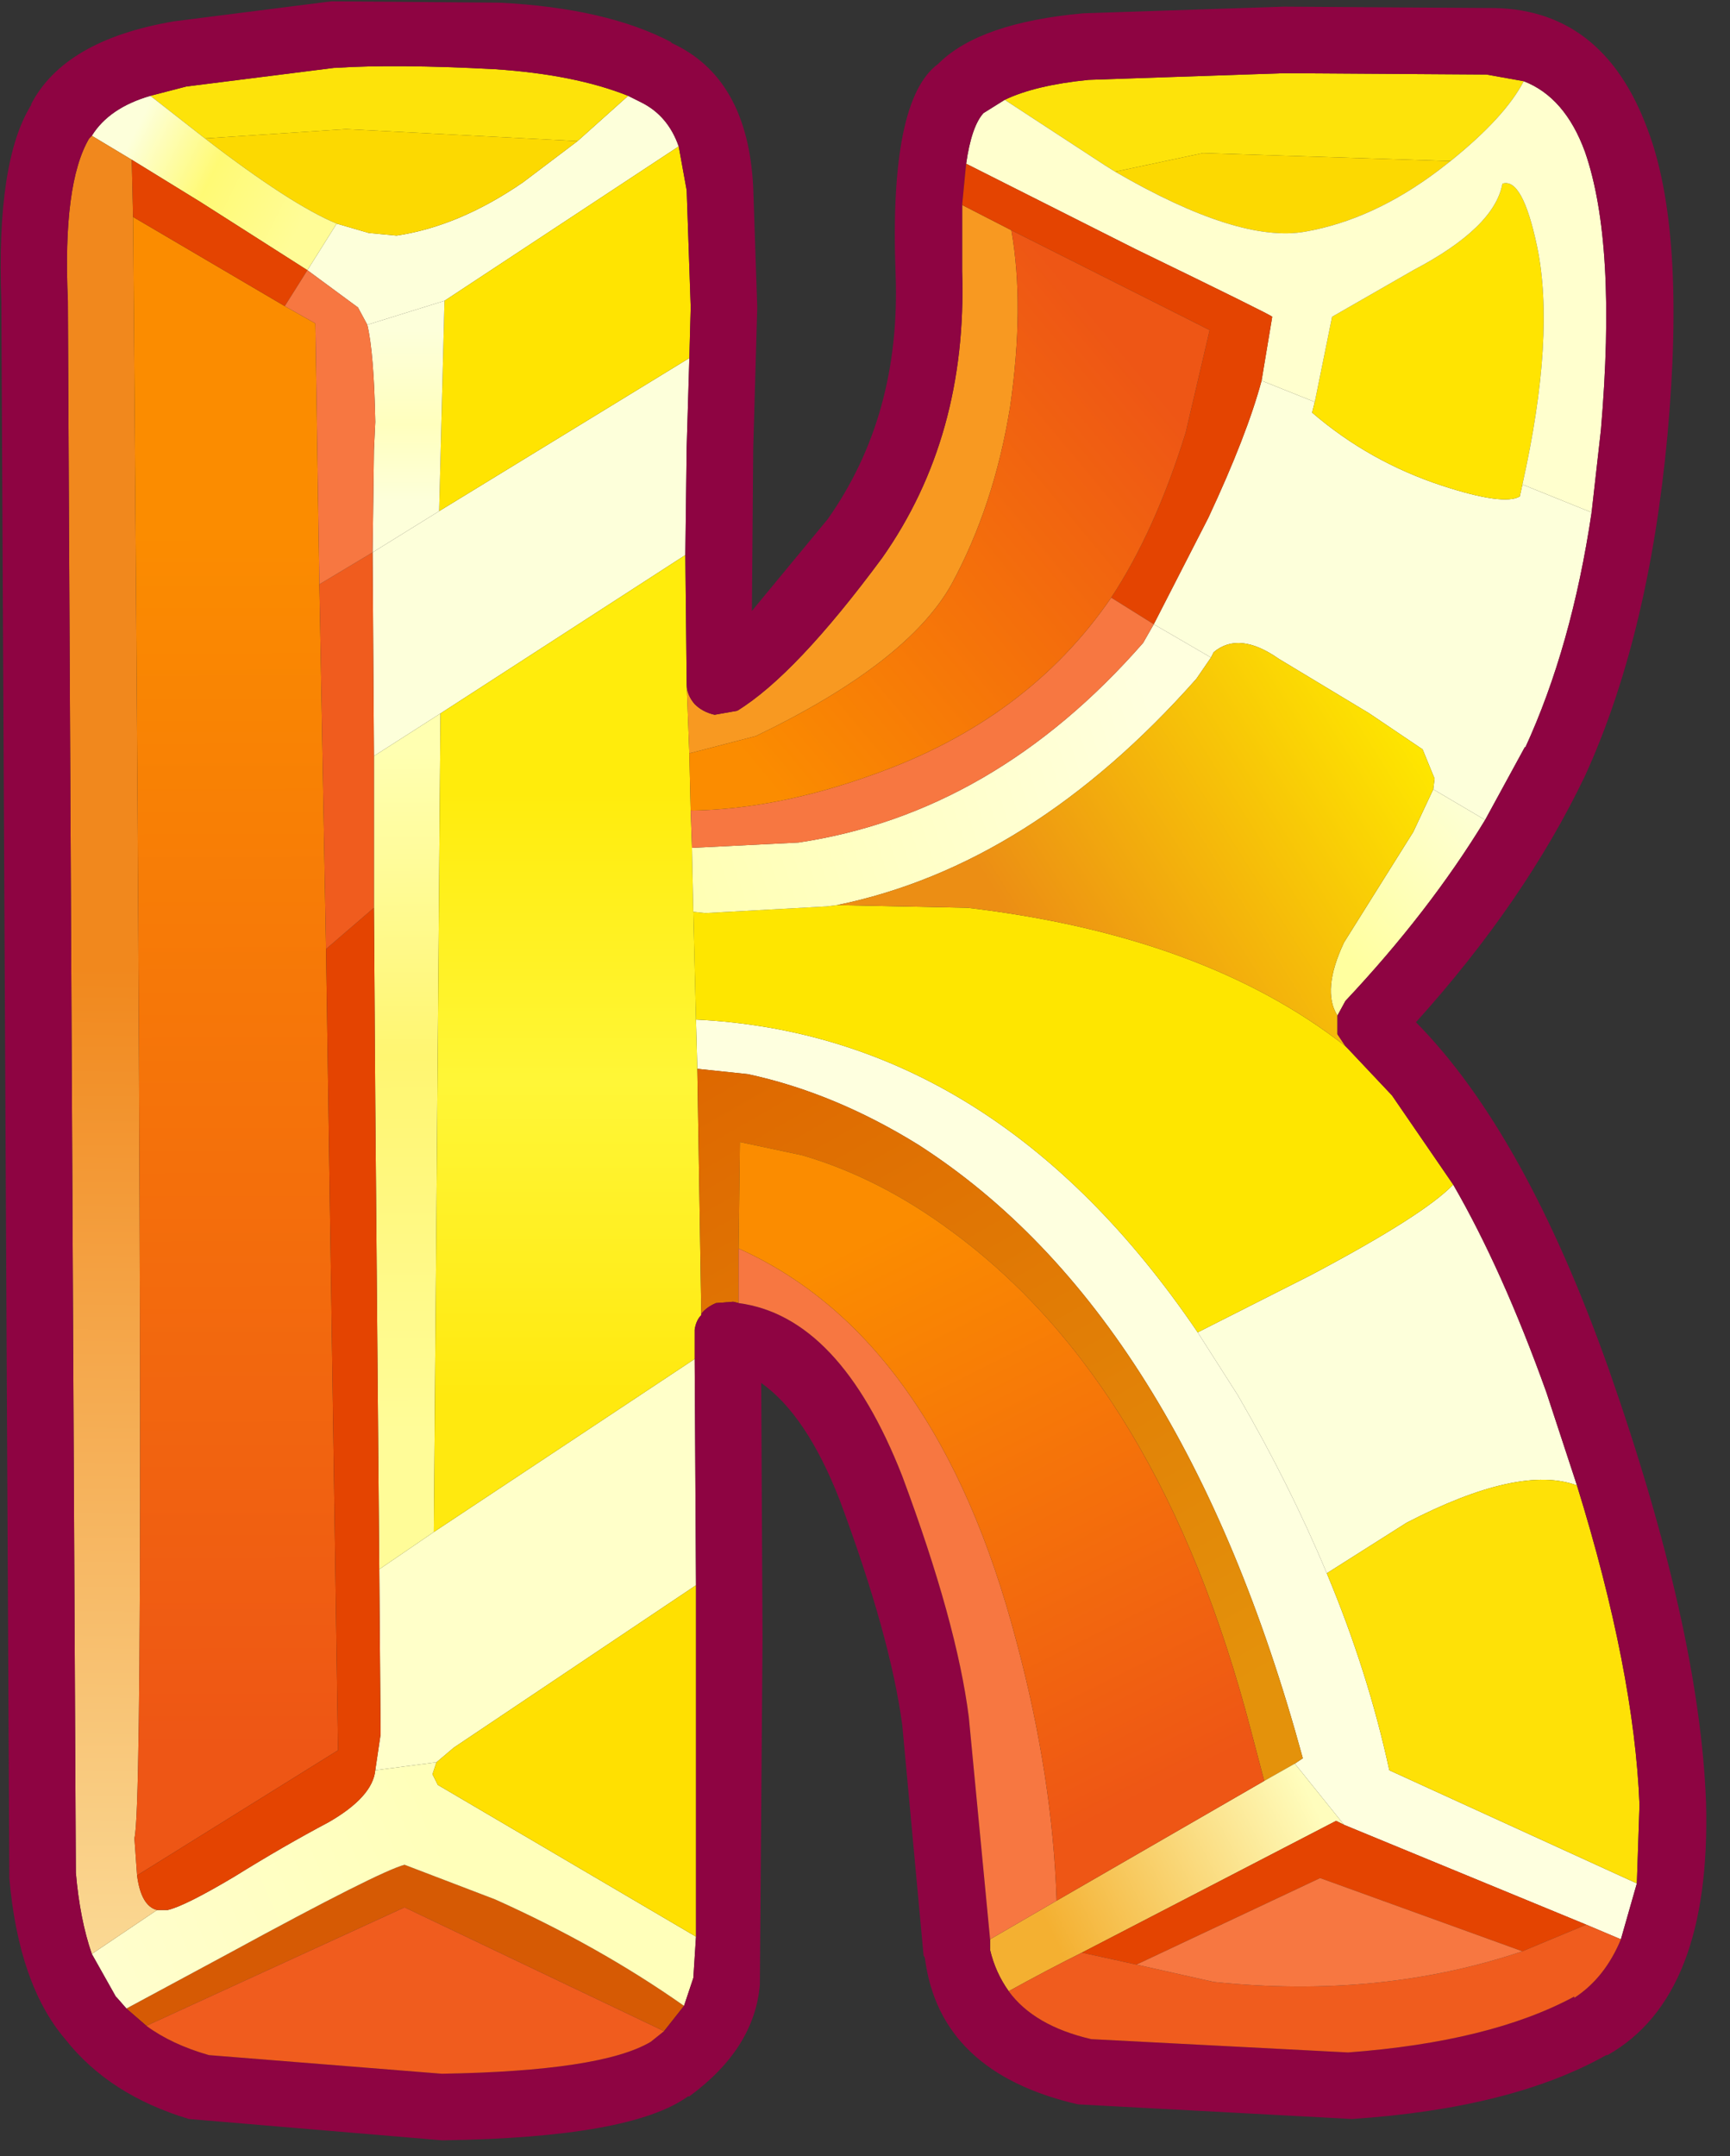 <?xml version="1.0" encoding="utf-8"?>
<svg version="1.1" id="Layer_1"
xmlns="http://www.w3.org/2000/svg"
xmlns:xlink="http://www.w3.org/1999/xlink"
xmlns:author="http://www.sothink.com"
width="65px" height="81px"
xml:space="preserve">
<rect width="100%" height="100%" fill="#333333" stroke="none"/>
<g id="105" transform="matrix(1, 0, 0, 1, 0, 0)">
<path style="fill:#FDFFDA;fill-opacity:1" d="M53.85,29.65L53.9 29.25L53.45 28.15L51.45 26.8L48.05 24.75Q46.55 23.7 45.6 24.5L45.5 24.7L43.35 23.45L45.4 19.45Q46.85 16.35 47.4 14.3L49.4 15.1L49.3 15.5Q51.45 17.35 54.2 18.25Q56.5 19 57.1 18.65L57.2 18.2L59.8 19.25Q59.05 24.3 57.3 28.1L57.3 28.05L55.8 30.8L53.85 29.65M45,50.05L49.25 47.9Q53.5 45.65 54.6 44.5Q56.45 47.7 58.1 52.3L59.25 55.8Q57.1 55 52.85 57.2L49.85 59.1Q48.45 55.75 46.5 52.4L45 50.05M16.7,11.3L13.8 12.2L13.45 11.55L11.55 10.15L12.65 8.4L13.85 8.75L14.9 8.85Q17.25 8.5 19.65 6.85L21.7 5.3L23.6 3.6L24.1 3.85Q25.1 4.35 25.5 5.5L16.7 11.3M16.55,26.8L14.05 28.4L14 20.75L16.5 19.2L25.9 13.45L25.8 16.8L25.75 20.85L16.55 26.8" />
<path style="fill:#FEFFDF;fill-opacity:1" d="M52.2,66.5L61.5 70.75L60.9 72.85L59.6 72.3L50.5 68.55L48.65 66.25L48.95 66.05Q44.4 49.35 34.5 43Q31.35 41.05 28.1 40.35L26.2 40.15L26.15 38.3Q37.4 38.85 45 50.05L46.5 52.4Q48.45 55.75 49.85 59.1Q51.4 62.8 52.2 66.5" />
<path style="fill:#FFFFC9;fill-opacity:1" d="M26.1,51.05L26.15 59.55L17.05 65.65L16.4 66.2L14.1 66.5L14.3 65.15L14.25 58.95L16.3 57.55L26.1 51.05" />
<path style="fill:#D65A04;fill-opacity:1" d="M15.2,71.65L5.5 76.1L4.75 75.45L8.65 73.35Q14.25 70.3 15.2 70.05L18.6 71.35Q22.5 73.1 25.7 75.35L24.95 76.3L15.2 71.65" />
<path style="fill:#FEE600;fill-opacity:1" d="M26.15,38.3L26.05 34.25L26.5 34.3L31.05 34.05L31.45 34L36.35 34.1Q45.25 35.15 50.55 39.3L50.65 39.4L52.3 41.15L54.6 44.5Q53.5 45.65 49.25 47.9L45 50.05Q37.4 38.85 26.15 38.3" />
<path style="fill:#FDE30A;fill-opacity:1" d="M54.5,6.05L45.2 5.75L41.9 6.45L41.5 6.2L37.75 3.75Q38.9 3.2 40.9 3L48.25 2.75L55.85 2.8L57.25 3.05Q56.55 4.4 54.5 6.05M7.7,5.2L5.65 3.6L7 3.25L12.55 2.55L12.6 2.55Q14.85 2.4 18.6 2.6Q21.6 2.8 23.6 3.6L21.7 5.3L13 4.85L7.7 5.2" />
<path style="fill:#FCD901;fill-opacity:1" d="M41.9,6.45L45.2 5.75L54.5 6.05L54.05 6.4Q51.6 8.25 49.05 8.7Q46.55 9.15 41.9 6.45M13,4.85L21.7 5.3L19.65 6.85Q17.25 8.5 14.9 8.85L13.85 8.75L12.65 8.4Q10.95 7.7 7.7 5.2L13 4.85" />
<path style="fill:#FFE401;fill-opacity:1" d="M16.5,19.2L16.7 11.3L25.5 5.5L25.8 7.15L25.95 11.5L25.95 11.6L25.9 13.45L16.5 19.2M57.1,18.65Q56.5 19 54.2 18.25Q51.45 17.35 49.3 15.5L49.4 15.1L50.05 11.9L53.1 10.15Q56.15 8.55 56.45 6.9Q57.2 6.65 57.75 9.25Q58.45 12.6 57.2 18.2L57.1 18.65" />
<linearGradient
id="LinearGradID_125" gradientUnits="userSpaceOnUse" gradientTransform="matrix(-0.004, -0.002, 0.001, -0.002, 8.3, 6.7)" spreadMethod ="pad" x1="-819.2" y1="0" x2="819.2" y2="0" >
<stop  offset="0.027" style="stop-color:#FFFC97;stop-opacity:1" />
<stop  offset="0.549" style="stop-color:#FFFA75;stop-opacity:1" />
<stop  offset="1" style="stop-color:#FDFFDA;stop-opacity:1" />
</linearGradient>
<path style="fill:url(#LinearGradID_125) " d="M3.45,5.1Q4.1 4.05 5.65 3.6L7.7 5.2Q10.95 7.7 12.65 8.4L11.55 10.15L7.55 7.6L4.95 6L3.45 5.1" />
<linearGradient
id="LinearGradID_126" gradientUnits="userSpaceOnUse" gradientTransform="matrix(-0, -0.004, 0.002, -0, 15.3, 15.7)" spreadMethod ="pad" x1="-819.2" y1="0" x2="819.2" y2="0" >
<stop  offset="0.027" style="stop-color:#FDFFDA;stop-opacity:1" />
<stop  offset="0.463" style="stop-color:#FFFFBE;stop-opacity:1" />
<stop  offset="1" style="stop-color:#FDFFDA;stop-opacity:1" />
</linearGradient>
<path style="fill:url(#LinearGradID_126) " d="M16.5,19.2L14 20.75L14.05 16.9L14.1 15.85Q14.05 13.25 13.8 12.2L16.7 11.3L16.5 19.2" />
<linearGradient
id="LinearGradID_127" gradientUnits="userSpaceOnUse" gradientTransform="matrix(0, 0.016, -0.002, 1.52588e-005, 15.4, 40.65)" spreadMethod ="pad" x1="-819.2" y1="0" x2="819.2" y2="0" >
<stop  offset="0.027" style="stop-color:#FFFFB1;stop-opacity:1" />
<stop  offset="0.463" style="stop-color:#FFF671;stop-opacity:1" />
<stop  offset="1" style="stop-color:#FFFC98;stop-opacity:1" />
</linearGradient>
<path style="fill:url(#LinearGradID_127) " d="M16.55,26.8L16.3 57.55L14.25 58.95L14.1 41.45L14.05 34.1L14.05 28.4L16.55 26.8" />
<linearGradient
id="LinearGradID_128" gradientUnits="userSpaceOnUse" gradientTransform="matrix(0.008, -0.003, 0.003, 0.007, 11.2, 74.25)" spreadMethod ="pad" x1="-819.2" y1="0" x2="819.2" y2="0" >
<stop  offset="0.024" style="stop-color:#FFFECD;stop-opacity:1" />
<stop  offset="1" style="stop-color:#FFFFBA;stop-opacity:1" />
</linearGradient>
<path style="fill:url(#LinearGradID_128) " d="M16.25,66.65L16.45 67.05L26.15 72.75L26.05 74.3L25.7 75.35Q22.5 73.1 18.6 71.35L15.2 70.05Q14.25 70.3 8.65 73.35L4.75 75.45L4.4 75.05L4.35 75L3.45 73.4L5.9 71.75L6.3 71.75Q6.95 71.6 8.8 70.5Q10.65 69.35 12.35 68.45Q14 67.5 14.1 66.5L16.4 66.2L16.25 66.65" />
<linearGradient
id="LinearGradID_129" gradientUnits="userSpaceOnUse" gradientTransform="matrix(0, -0.034, 0.002, 1.52588e-005, 4, 64.2)" spreadMethod ="pad" x1="-819.2" y1="0" x2="819.2" y2="0" >
<stop  offset="0.024" style="stop-color:#FFFECB;stop-opacity:1" />
<stop  offset="1" style="stop-color:#F1881D;stop-opacity:1" />
</linearGradient>
<path style="fill:url(#LinearGradID_129) " d="M3.45,73.4Q3 72.1 2.85 70.35L2.55 11.3Q2.35 6.9 3.35 5.2L3.45 5.1L4.95 6L5 8.15Q5.5 67.55 5.05 69.05L5.15 70.45Q5.3 71.6 5.9 71.75L3.45 73.4" />
<path style="fill:#FFE001;fill-opacity:1" d="M16.4,66.2L17.05 65.65L26.15 59.55L26.15 61.55L26.15 72.75L16.45 67.05L16.25 66.65L16.4 66.2" />
<linearGradient
id="LinearGradID_130" gradientUnits="userSpaceOnUse" gradientTransform="matrix(-0, 0.014, -0.006, -0, 21.4, 41)" spreadMethod ="pad" x1="-819.2" y1="0" x2="819.2" y2="0" >
<stop  offset="0" style="stop-color:#FFEC0C;stop-opacity:1" />
<stop  offset="0.486" style="stop-color:#FFF637;stop-opacity:1" />
<stop  offset="1" style="stop-color:#FFE90F;stop-opacity:1" />
</linearGradient>
<path style="fill:url(#LinearGradID_130) " d="M16.3,57.55L16.55 26.8L25.75 20.85L25.8 25.65L25.8 25.7L25.9 28.3L25.95 30.45L26 31.85L26.05 34.25L26.15 38.3L26.2 40.15L26.35 49.4Q26.15 49.6 26.1 49.95L26.1 50.05L26.1 50.9L26.1 51.05L16.3 57.55" />
<linearGradient
id="LinearGradID_131" gradientUnits="userSpaceOnUse" gradientTransform="matrix(0.01, 0.016, -0.007, 0.004, 35.55, 51.95)" spreadMethod ="pad" x1="-819.2" y1="0" x2="819.2" y2="0" >
<stop  offset="0" style="stop-color:#DE6700;stop-opacity:1" />
<stop  offset="1" style="stop-color:#E4920B;stop-opacity:1" />
</linearGradient>
<path style="fill:url(#LinearGradID_131) " d="M26.2,40.15L28.1 40.35Q31.35 41.05 34.5 43Q44.4 49.35 48.95 66.05L48.65 66.25L47.5 66.9L47 65Q43.6 52 35.75 46.25Q33.05 44.25 30.15 43.4L27.8 42.9L27.75 46.9L27.75 48.95L27.55 48.9L26.9 48.95Q26.55 49.1 26.35 49.35L26.35 49.4L26.2 40.15" />
<linearGradient
id="LinearGradID_132" gradientUnits="userSpaceOnUse" gradientTransform="matrix(-0.006, 0.003, -0.001, -0.002, 44.45, 70.2)" spreadMethod ="pad" x1="-819.2" y1="0" x2="819.2" y2="0" >
<stop  offset="0" style="stop-color:#FFFDBD;stop-opacity:1" />
<stop  offset="1" style="stop-color:#F4B031;stop-opacity:1" />
</linearGradient>
<path style="fill:url(#LinearGradID_132) " d="M37.9,74.8Q37.4 74.1 37.2 73.25L37.2 72.85L39.7 71.4L47.5 66.9L48.65 66.25L50.5 68.55L50.2 68.4L40.65 73.35Q39.25 74.05 37.9 74.8" />
<linearGradient
id="LinearGradID_133" gradientUnits="userSpaceOnUse" gradientTransform="matrix(0.015, -0.006, 0.001, 0.003, 30.95, 31.3)" spreadMethod ="pad" x1="-819.2" y1="0" x2="819.2" y2="0" >
<stop  offset="0" style="stop-color:#FFFFA3;stop-opacity:1" />
<stop  offset="1" style="stop-color:#FFFFDE;stop-opacity:1" />
</linearGradient>
<path style="fill:url(#LinearGradID_133) " d="M26,31.85L30 31.65Q37.35 30.55 42.95 24.15L43.35 23.45L45.5 24.7L44.95 25.5Q38.75 32.5 31.45 34L31.05 34.05L26.5 34.3L26.05 34.25L26 31.85" />
<linearGradient
id="LinearGradID_134" gradientUnits="userSpaceOnUse" gradientTransform="matrix(-0.003, 0.004, -0.001, -0.001, 53.25, 32.95)" spreadMethod ="pad" x1="-819.2" y1="0" x2="819.2" y2="0" >
<stop  offset="0" style="stop-color:#FDFFDA;stop-opacity:1" />
<stop  offset="1" style="stop-color:#FFFF9F;stop-opacity:1" />
</linearGradient>
<path style="fill:url(#LinearGradID_134) " d="M50.5,35.4L53.1 31.25L53.85 29.65L55.8 30.8Q53.7 34.25 50.55 37.6L50.25 38.15Q49.65 37.2 50.5 35.4" />
<path style="fill:#FFFFCE;fill-opacity:1" d="M47.4,14.3L47.8 11.9Q47.8 11.85 42.65 9.35L36.3 6.15Q36.5 4.75 36.95 4.25L37.75 3.75L41.5 6.2L41.9 6.45Q46.55 9.15 49.05 8.7Q51.6 8.25 54.05 6.4L54.5 6.05Q56.55 4.4 57.25 3.05Q58.8 3.65 59.55 5.7Q60.75 9.15 60.15 16.15L59.8 19.25L57.2 18.2Q58.45 12.6 57.75 9.25Q57.2 6.65 56.45 6.9Q56.15 8.55 53.1 10.15L50.05 11.9L49.4 15.1L47.4 14.3" />
<path style="fill:#F89921;fill-opacity:1" d="M25.8,25.7Q25.8 26.1 26.1 26.45Q26.4 26.75 26.85 26.85L27.7 26.7Q29.9 25.35 33.15 20.95Q36.35 16.4 36.15 10.2L36.15 7.7L38 8.65Q38.5 11.5 37.95 15.3Q37.35 19 35.75 21.95Q34.1 24.9 28.4 27.65L25.9 28.3L25.8 25.7" />
<linearGradient
id="LinearGradID_135" gradientUnits="userSpaceOnUse" gradientTransform="matrix(-0.008, 0.006, -0.005, -0.008, 46.5, 32.75)" spreadMethod ="pad" x1="-819.2" y1="0" x2="819.2" y2="0" >
<stop  offset="0" style="stop-color:#FEE600;stop-opacity:1" />
<stop  offset="1" style="stop-color:#EC8E14;stop-opacity:1" />
</linearGradient>
<path style="fill:url(#LinearGradID_135) " d="M36.35,34.1L31.45 34Q38.75 32.5 44.95 25.5L45.5 24.7L45.6 24.5Q46.55 23.7 48.05 24.75L51.45 26.8L53.45 28.15L53.9 29.25L53.85 29.65L53.1 31.25L50.5 35.4Q49.65 37.2 50.25 38.15L50.25 38.2L50.25 38.85L50.55 39.3Q45.25 35.15 36.35 34.1" />
<path style="fill:#FEE107;fill-opacity:1" d="M49.85,59.1L52.85 57.2Q57.1 55 59.25 55.8Q61.4 62.75 61.6 67.8L61.5 70.75L52.2 66.5Q51.4 62.8 49.85 59.1" />
<path style="fill:#8E0442;fill-opacity:1" d="M62.65,16.35Q61.95 23.9 59.55 29.15Q57.3 33.85 53.2 38.4Q57.3 42.55 60.45 51.45Q63.85 61.15 64.1 67.7Q64.3 75 60.4 77.2L60.35 77.2Q56.8 79.2 50.8 79.6L40.5 79.05Q35.3 77.85 34.75 73.55L34.7 73.45L33.9 64.8Q33.45 61.45 31.55 56.35Q30.3 53.15 28.6 51.95L28.65 61.55L28.55 74.55Q28.35 76.95 25.9 78.75L25.85 78.75Q23.7 80.3 16.65 80.4L16.6 80.4L7.1 79.6Q4.1 78.7 2.45 76.6Q0.7 74.55 0.35 70.55L0.35 70.45L0.05 11.35Q-0.15 6 1.2 3.9L1.15 3.95Q2.4 1.5 6.55 0.8L12.45 0.05L18.75 0.1Q22.8 0.3 25.25 1.6L25.2 1.6Q28.1 2.9 28.3 7.05L28.45 11.5L28.45 11.6L28.3 16.85L28.25 22.95L31.1 19.5Q33.85 15.6 33.65 10.3Q33.4 3.75 35.25 2.4L35.3 2.35Q36.85 0.85 40.7 0.5L48.25 0.25L48.3 0.25L55.85 0.3L55.9 0.3Q60.2 0.25 61.9 4.85Q63.35 8.65 62.65 16.35M36.95,4.25Q36.5 4.75 36.3 6.15L36.15 7.7L36.15 10.2Q36.35 16.4 33.15 20.95Q29.9 25.35 27.7 26.7L26.85 26.85Q26.4 26.75 26.1 26.45Q25.8 26.1 25.8 25.7L25.8 25.65L25.75 20.85L25.8 16.8L25.9 13.45L25.95 11.6L25.95 11.5L25.8 7.15L25.5 5.5Q25.1 4.35 24.1 3.85L23.6 3.6Q21.6 2.8 18.6 2.6Q14.85 2.4 12.6 2.55L12.55 2.55L7 3.25L5.65 3.6Q4.1 4.05 3.45 5.1L3.35 5.2Q2.35 6.9 2.55 11.3L2.85 70.35Q3 72.1 3.45 73.4L4.35 75L4.4 75.05L4.75 75.45L5.5 76.1Q6.45 76.8 7.85 77.2L16.6 77.9Q22.6 77.8 24.45 76.7L24.95 76.3L25.7 75.35L26.05 74.3L26.15 72.75L26.15 61.55L26.15 59.55L26.1 51.05L26.1 50.9L26.1 50.05L26.1 49.95Q26.15 49.6 26.35 49.4L26.35 49.35Q26.55 49.1 26.9 48.95L27.55 48.9L27.75 48.95Q31.55 49.45 33.9 55.45Q35.95 60.95 36.4 64.5L37.2 72.85L37.2 73.25Q37.4 74.1 37.9 74.8Q38.85 76.1 41 76.6L50.65 77.1Q56 76.7 59.15 75L59.15 75.05Q60.3 74.3 60.9 72.85L61.5 70.75L61.6 67.8Q61.4 62.75 59.25 55.8L58.1 52.3Q56.45 47.7 54.6 44.5L52.3 41.15L50.65 39.4L50.55 39.3L50.25 38.85L50.25 38.2L50.25 38.15L50.55 37.6Q53.7 34.25 55.8 30.8L57.3 28.05L57.3 28.1Q59.05 24.3 59.8 19.25L60.15 16.15Q60.75 9.15 59.55 5.7Q58.8 3.65 57.25 3.05L55.85 2.8L48.25 2.75L40.9 3Q38.9 3.2 37.75 3.75L36.95 4.25" />
<linearGradient
id="LinearGradID_136" gradientUnits="userSpaceOnUse" gradientTransform="matrix(0, 0.028, -0.005, 1.52588e-005, 8.8, 42.8)" spreadMethod ="pad" x1="-819.2" y1="0" x2="819.2" y2="0" >
<stop  offset="0" style="stop-color:#FB8C00;stop-opacity:1" />
<stop  offset="1" style="stop-color:#EE5615;stop-opacity:1" />
</linearGradient>
<path style="fill:url(#LinearGradID_136) " d="M12.7,65.75L5.15 70.45L5.05 69.05Q5.5 67.55 5 8.15L10.7 11.5L11.85 12.15L12 21.95L12.25 35.65L12.7 65.75" />
<path style="fill:#E44401;fill-opacity:1" d="M36.15,7.7L36.3 6.15L42.65 9.35Q47.8 11.85 47.8 11.9L47.4 14.3Q46.85 16.35 45.4 19.45L43.35 23.45L41.75 22.45Q43.4 19.95 44.55 16.25L45.45 12.4L38 8.65L36.15 7.7M5,8.15L4.95 6L7.55 7.6L11.55 10.15L10.7 11.5L5 8.15M12.25,35.65L14.05 34.1L14.1 41.45L14.25 58.95L14.3 65.15L14.1 66.5Q14 67.5 12.35 68.45Q10.65 69.35 8.8 70.5Q6.95 71.6 6.3 71.75L5.9 71.75Q5.3 71.6 5.15 70.45L12.7 65.75L12.25 35.65M40.65,73.35L50.2 68.4L50.5 68.55L59.6 72.3L57.2 73.3L49.6 70.55L42.7 73.8L40.65 73.35" />
<path style="fill:#F05C1E;fill-opacity:1" d="M40.65,73.35L42.7 73.8L45.6 74.45Q51.85 75.1 57.2 73.3L59.6 72.3L60.9 72.85Q60.3 74.3 59.15 75.05L59.15 75Q56 76.7 50.65 77.1L41 76.6Q38.85 76.1 37.9 74.8Q39.25 74.05 40.65 73.35M24.95,76.3L24.45 76.7Q22.6 77.8 16.6 77.9L7.85 77.2Q6.45 76.8 5.5 76.1L15.2 71.65L24.95 76.3M12,21.95L14 20.75L14.05 28.4L14.05 34.1L12.25 35.65L12 21.95" />
<path style="fill:#F77741;fill-opacity:1" d="M38.2,61.7Q39.55 66.75 39.7 71.4L37.2 72.85L36.4 64.5Q35.95 60.95 33.9 55.45Q31.55 49.45 27.75 48.95L27.75 46.9Q35.2 50.25 38.2 61.7M25.95,30.45Q29.2 30.4 32.8 29.1Q38.6 27.05 41.75 22.45L43.35 23.45L42.95 24.15Q37.35 30.55 30 31.65L26 31.85L25.95 30.45M13.45,11.55L13.8 12.2Q14.05 13.25 14.1 15.85L14.05 16.9L14 20.75L12 21.95L11.85 12.15L10.7 11.5L11.55 10.15L13.45 11.55M45.6,74.45L42.7 73.8L49.6 70.55L57.2 73.3Q51.85 75.1 45.6 74.45" />
<linearGradient
id="LinearGradID_137" gradientUnits="userSpaceOnUse" gradientTransform="matrix(0.009, -0.009, 0.005, 0.006, 34.95, 20.6)" spreadMethod ="pad" x1="-819.2" y1="0" x2="819.2" y2="0" >
<stop  offset="0" style="stop-color:#FB8C00;stop-opacity:1" />
<stop  offset="1" style="stop-color:#EE5615;stop-opacity:1" />
</linearGradient>
<path style="fill:url(#LinearGradID_137) " d="M32.8,29.1Q29.2 30.4 25.95 30.45L25.9 28.3L28.4 27.65Q34.1 24.9 35.75 21.95Q37.35 19 37.95 15.3Q38.5 11.5 38 8.65L45.45 12.4L44.55 16.25Q43.4 19.95 41.75 22.45Q38.6 27.05 32.8 29.1" />
<linearGradient
id="LinearGradID_138" gradientUnits="userSpaceOnUse" gradientTransform="matrix(0.006, 0.013, -0.006, 0.003, 38.2, 56.8)" spreadMethod ="pad" x1="-819.2" y1="0" x2="819.2" y2="0" >
<stop  offset="0" style="stop-color:#FB8C00;stop-opacity:1" />
<stop  offset="1" style="stop-color:#EE5615;stop-opacity:1" />
</linearGradient>
<path style="fill:url(#LinearGradID_138) " d="M39.7,71.4Q39.55 66.75 38.2 61.7Q35.2 50.25 27.75 46.9L27.8 42.9L30.15 43.4Q33.05 44.25 35.75 46.25Q43.6 52 47 65L47.5 66.9L39.7 71.4" />
</g>
</svg>
